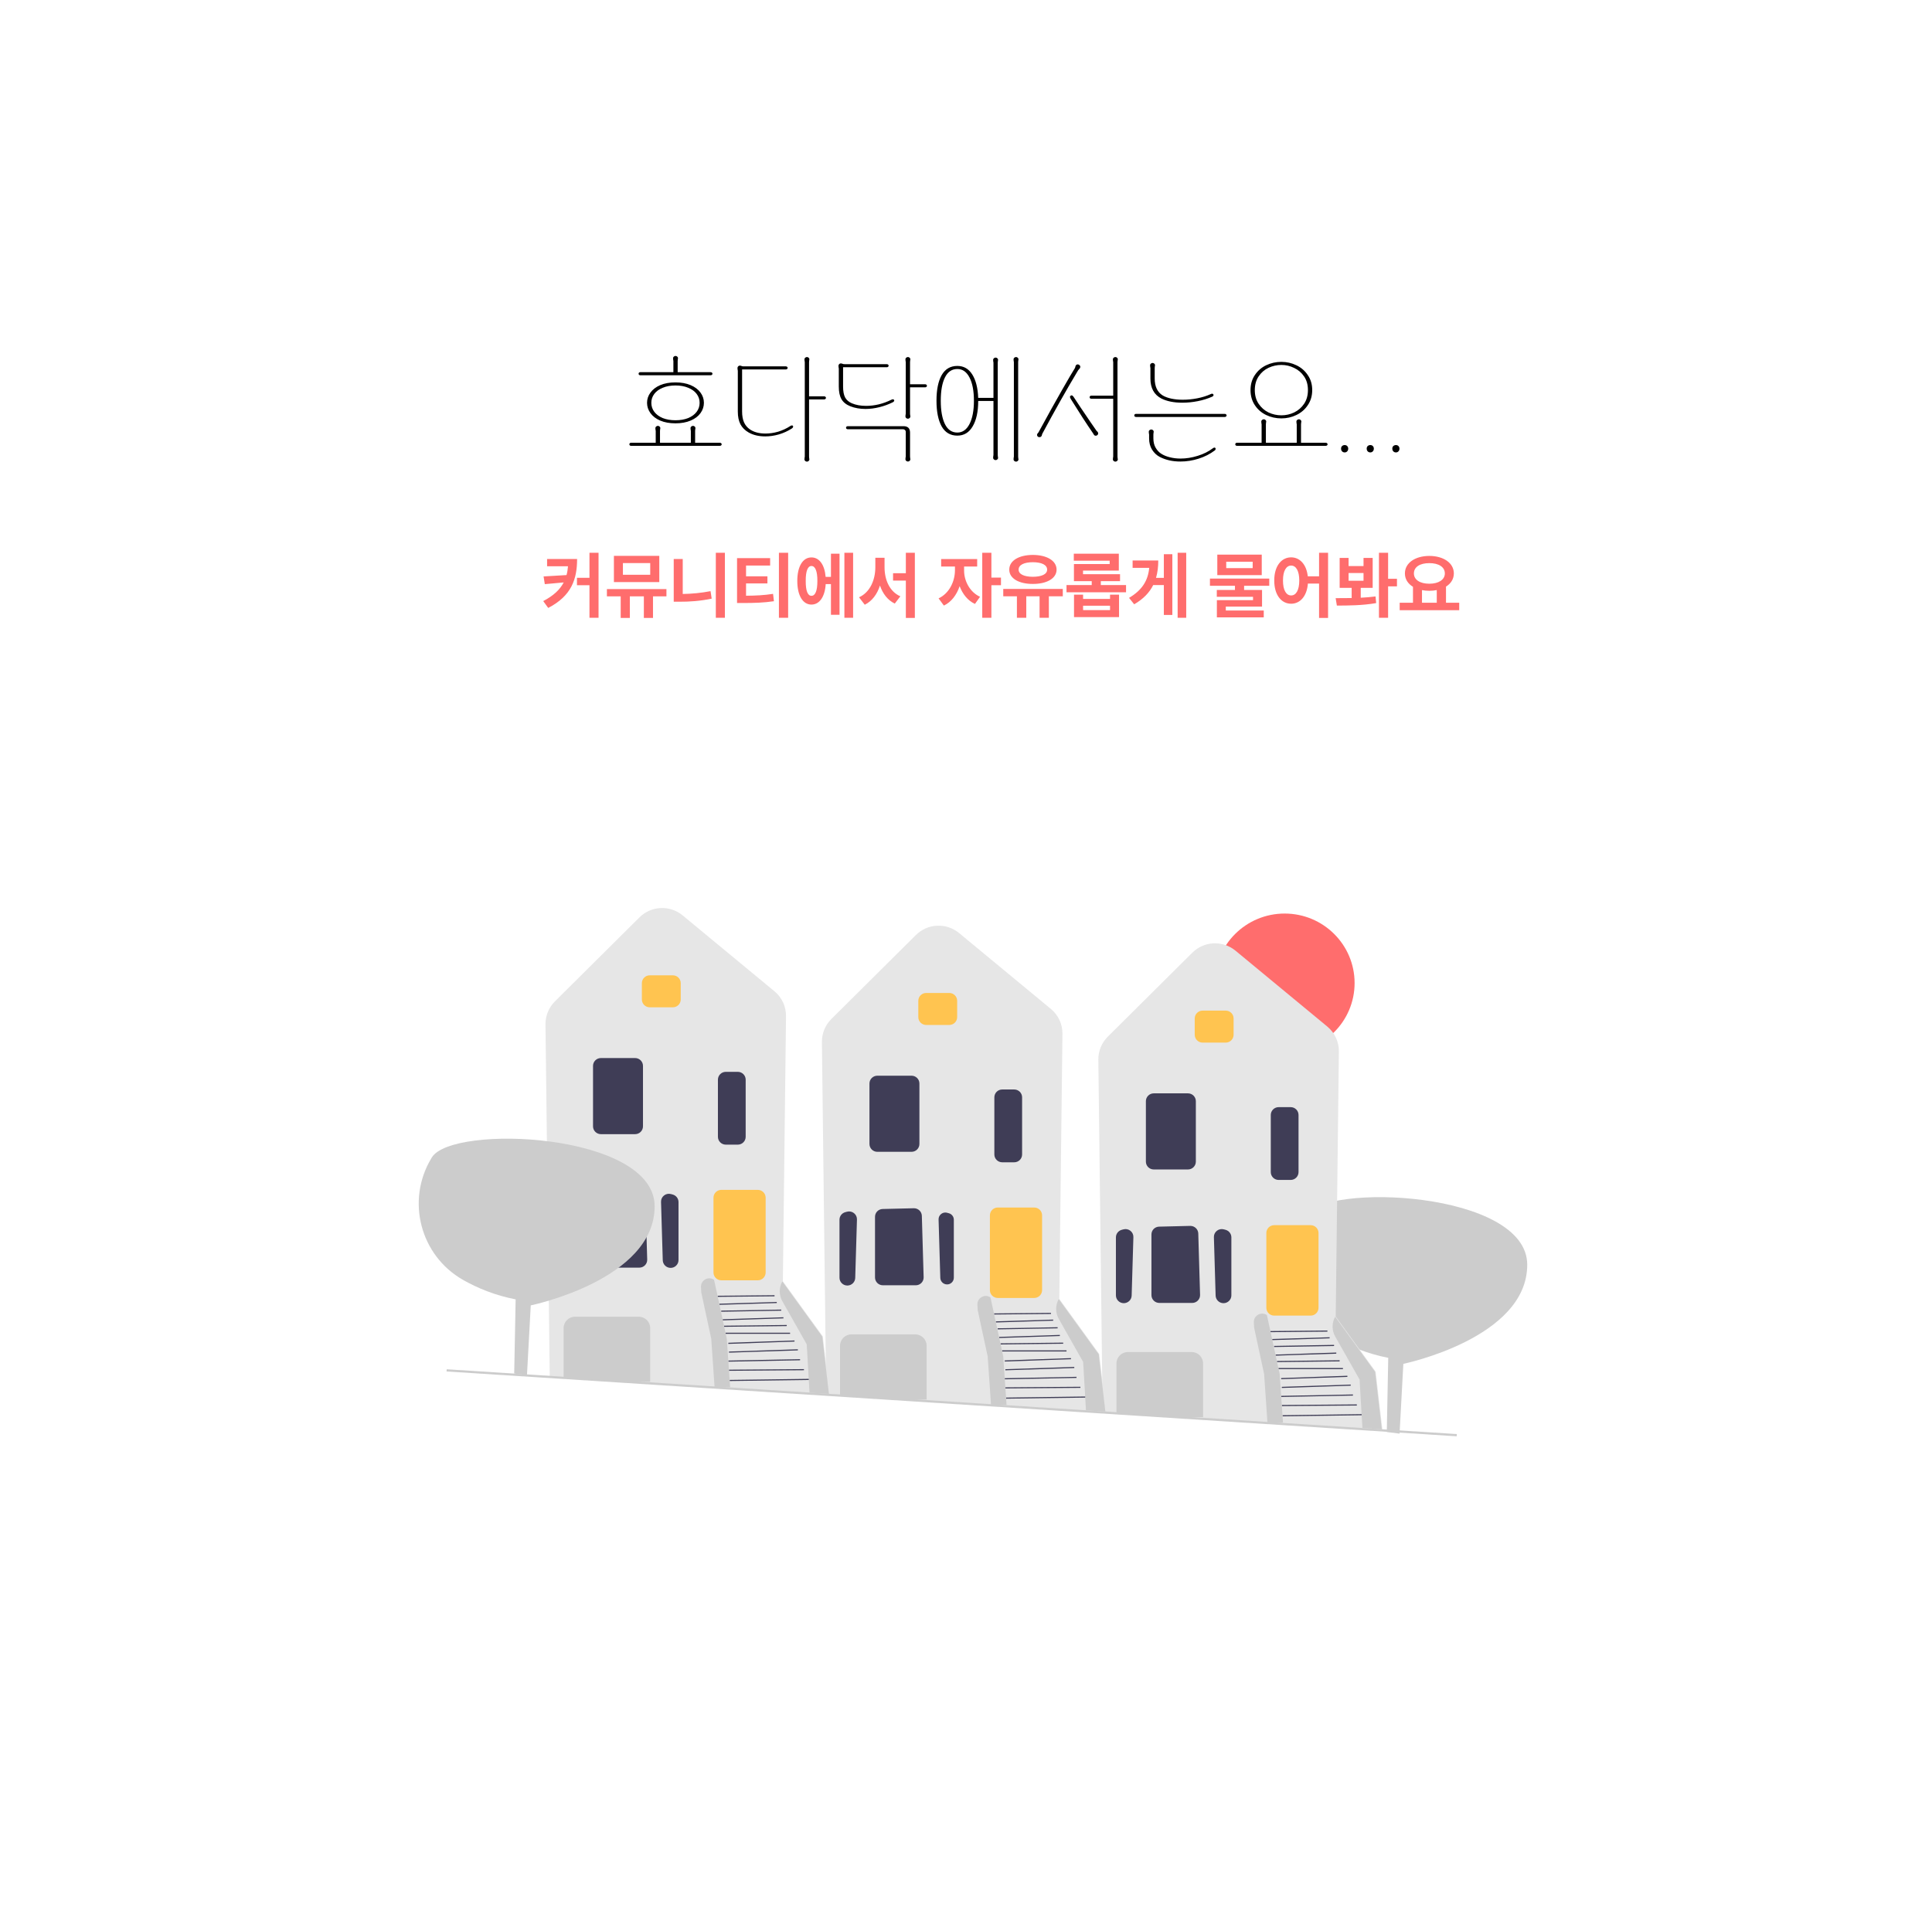 <svg width="528" height="524" viewBox="0 0 528 524" fill="none" xmlns="http://www.w3.org/2000/svg">
<path d="M172.482 121.862C172.322 121.862 172.202 121.822 172.122 121.742C172.042 121.662 172.002 121.562 172.002 121.442C172.002 121.322 172.042 121.222 172.122 121.142C172.202 121.062 172.322 121.022 172.482 121.022H179.202V117.782C179.202 117.662 179.182 117.542 179.142 117.422C179.122 117.282 179.112 117.142 179.112 117.002C179.112 116.842 179.182 116.702 179.322 116.582C179.462 116.462 179.622 116.402 179.802 116.402C179.962 116.402 180.112 116.462 180.252 116.582C180.392 116.702 180.462 116.842 180.462 117.002C180.462 117.142 180.442 117.282 180.402 117.422C180.382 117.542 180.372 117.662 180.372 117.782V121.022H188.802V117.782C188.802 117.662 188.782 117.542 188.742 117.422C188.722 117.282 188.712 117.142 188.712 117.002C188.712 116.842 188.782 116.702 188.922 116.582C189.062 116.462 189.222 116.402 189.402 116.402C189.562 116.402 189.712 116.462 189.852 116.582C189.992 116.702 190.062 116.842 190.062 117.002C190.062 117.142 190.042 117.282 190.002 117.422C189.982 117.542 189.972 117.662 189.972 117.782V121.022H196.722C196.882 121.022 197.002 121.062 197.082 121.142C197.182 121.222 197.232 121.322 197.232 121.442C197.232 121.562 197.182 121.662 197.082 121.742C197.002 121.822 196.882 121.862 196.722 121.862H172.482ZM175.002 102.572C174.842 102.572 174.722 102.532 174.642 102.452C174.562 102.372 174.522 102.272 174.522 102.152C174.522 102.032 174.562 101.932 174.642 101.852C174.722 101.772 174.842 101.732 175.002 101.732H184.032V98.672C184.032 98.552 184.012 98.432 183.972 98.312C183.952 98.172 183.942 98.032 183.942 97.892C183.942 97.732 184.012 97.592 184.152 97.472C184.292 97.352 184.452 97.292 184.632 97.292C184.792 97.292 184.942 97.352 185.082 97.472C185.222 97.592 185.292 97.732 185.292 97.892C185.292 98.032 185.272 98.172 185.232 98.312C185.212 98.432 185.202 98.552 185.202 98.672V101.732H194.202C194.362 101.732 194.482 101.772 194.562 101.852C194.662 101.932 194.712 102.032 194.712 102.152C194.712 102.272 194.662 102.372 194.562 102.452C194.482 102.532 194.362 102.572 194.202 102.572H175.002ZM176.832 110.102C176.832 109.082 177.142 108.152 177.762 107.312C178.382 106.452 179.272 105.772 180.432 105.272C181.612 104.772 183.002 104.522 184.602 104.522C186.182 104.522 187.562 104.772 188.742 105.272C189.922 105.772 190.822 106.452 191.442 107.312C192.062 108.152 192.372 109.082 192.372 110.102C192.372 111.122 192.062 112.062 191.442 112.922C190.822 113.782 189.922 114.462 188.742 114.962C187.562 115.462 186.182 115.712 184.602 115.712C183.002 115.712 181.612 115.462 180.432 114.962C179.272 114.462 178.382 113.782 177.762 112.922C177.142 112.062 176.832 111.122 176.832 110.102ZM178.002 110.102C178.002 111.022 178.272 111.842 178.812 112.562C179.352 113.282 180.122 113.852 181.122 114.272C182.122 114.672 183.282 114.872 184.602 114.872C185.922 114.872 187.082 114.672 188.082 114.272C189.082 113.852 189.852 113.282 190.392 112.562C190.932 111.842 191.202 111.022 191.202 110.102C191.202 109.202 190.932 108.392 190.392 107.672C189.852 106.952 189.082 106.392 188.082 105.992C187.082 105.572 185.922 105.362 184.602 105.362C183.282 105.362 182.122 105.572 181.122 105.992C180.122 106.392 179.352 106.952 178.812 107.672C178.272 108.392 178.002 109.202 178.002 110.102ZM220.539 126.182C220.359 126.182 220.199 126.122 220.059 126.002C219.919 125.882 219.849 125.742 219.849 125.582C219.849 125.442 219.859 125.302 219.879 125.162C219.919 125.042 219.939 124.922 219.939 124.802V98.972C219.939 98.852 219.919 98.732 219.879 98.612C219.859 98.472 219.849 98.332 219.849 98.192C219.849 98.032 219.919 97.892 220.059 97.772C220.199 97.652 220.359 97.592 220.539 97.592C220.699 97.592 220.849 97.652 220.989 97.772C221.129 97.892 221.199 98.032 221.199 98.192C221.199 98.332 221.179 98.472 221.139 98.612C221.119 98.732 221.109 98.852 221.109 98.972V108.332H225.219C225.379 108.332 225.499 108.372 225.579 108.452C225.679 108.532 225.729 108.632 225.729 108.752C225.729 108.872 225.679 108.972 225.579 109.052C225.499 109.132 225.379 109.172 225.219 109.172H221.109V124.802C221.109 124.922 221.119 125.042 221.139 125.162C221.179 125.302 221.199 125.442 221.199 125.582C221.199 125.742 221.129 125.882 220.989 126.002C220.849 126.122 220.699 126.182 220.539 126.182ZM201.549 100.592C201.549 100.412 201.609 100.262 201.729 100.142C201.849 100.002 201.999 99.932 202.179 99.932C202.339 99.932 202.539 99.982 202.779 100.082C202.859 100.122 203.019 100.142 203.259 100.142H214.749C214.909 100.142 215.029 100.182 215.109 100.262C215.209 100.342 215.259 100.442 215.259 100.562C215.259 100.682 215.209 100.782 215.109 100.862C215.029 100.942 214.909 100.982 214.749 100.982H202.809V112.472C202.809 113.672 202.989 114.672 203.349 115.472C203.709 116.252 204.239 116.882 204.939 117.362C206.039 118.122 207.459 118.502 209.199 118.502C210.339 118.502 211.499 118.332 212.679 117.992C213.859 117.632 214.969 117.112 216.009 116.432C216.169 116.332 216.309 116.282 216.429 116.282C216.529 116.282 216.609 116.312 216.669 116.372C216.729 116.432 216.759 116.502 216.759 116.582C216.759 116.782 216.639 116.962 216.399 117.122C215.319 117.822 214.139 118.362 212.859 118.742C211.599 119.102 210.359 119.282 209.139 119.282C207.359 119.282 205.839 118.922 204.579 118.202C203.599 117.642 202.859 116.902 202.359 115.982C201.879 115.042 201.639 113.882 201.639 112.502V101.342C201.639 101.222 201.619 101.102 201.579 100.982C201.559 100.842 201.549 100.712 201.549 100.592ZM248.137 114.452C247.957 114.452 247.797 114.392 247.657 114.272C247.517 114.152 247.447 114.012 247.447 113.852C247.447 113.712 247.457 113.582 247.477 113.462C247.517 113.322 247.537 113.192 247.537 113.072V98.972C247.537 98.852 247.517 98.732 247.477 98.612C247.457 98.472 247.447 98.332 247.447 98.192C247.447 98.032 247.517 97.892 247.657 97.772C247.797 97.652 247.957 97.592 248.137 97.592C248.297 97.592 248.447 97.652 248.587 97.772C248.727 97.892 248.797 98.032 248.797 98.192C248.797 98.332 248.777 98.472 248.737 98.612C248.717 98.732 248.707 98.852 248.707 98.972V105.032H252.817C252.977 105.032 253.097 105.072 253.177 105.152C253.277 105.232 253.327 105.332 253.327 105.452C253.327 105.572 253.277 105.672 253.177 105.752C253.097 105.832 252.977 105.872 252.817 105.872H248.707V113.072C248.707 113.192 248.717 113.322 248.737 113.462C248.777 113.582 248.797 113.712 248.797 113.852C248.797 114.012 248.727 114.152 248.587 114.272C248.447 114.392 248.297 114.452 248.137 114.452ZM229.147 99.992C229.147 99.812 229.207 99.662 229.327 99.542C229.447 99.402 229.597 99.332 229.777 99.332C229.937 99.332 230.137 99.382 230.377 99.482C230.457 99.522 230.617 99.542 230.857 99.542H242.347C242.507 99.542 242.627 99.582 242.707 99.662C242.807 99.742 242.857 99.842 242.857 99.962C242.857 100.082 242.807 100.182 242.707 100.262C242.627 100.342 242.507 100.382 242.347 100.382H230.407V105.632C230.407 106.952 230.597 107.962 230.977 108.662C231.357 109.342 231.957 109.862 232.777 110.222C233.897 110.702 235.207 110.942 236.707 110.942C237.827 110.942 238.987 110.802 240.187 110.522C241.387 110.222 242.527 109.802 243.607 109.262C243.747 109.182 243.877 109.142 243.997 109.142C244.117 109.142 244.207 109.172 244.267 109.232C244.347 109.292 244.387 109.372 244.387 109.472C244.387 109.652 244.257 109.812 243.997 109.952C242.837 110.532 241.607 110.982 240.307 111.302C239.027 111.622 237.767 111.782 236.527 111.782C235.027 111.782 233.657 111.542 232.417 111.062C231.297 110.622 230.487 109.982 229.987 109.142C229.487 108.302 229.237 107.142 229.237 105.662V100.742C229.237 100.622 229.217 100.502 229.177 100.382C229.157 100.242 229.147 100.112 229.147 99.992ZM231.727 117.332C231.567 117.332 231.437 117.292 231.337 117.212C231.257 117.132 231.217 117.032 231.217 116.912C231.217 116.792 231.257 116.692 231.337 116.612C231.437 116.532 231.567 116.492 231.727 116.492H246.907C248.107 116.492 248.707 117.072 248.707 118.232V124.772C248.707 124.892 248.717 125.012 248.737 125.132C248.777 125.272 248.797 125.412 248.797 125.552C248.797 125.712 248.727 125.852 248.587 125.972C248.447 126.092 248.297 126.152 248.137 126.152C247.957 126.152 247.797 126.092 247.657 125.972C247.517 125.852 247.447 125.712 247.447 125.552C247.447 125.412 247.457 125.272 247.477 125.132C247.517 125.012 247.537 124.892 247.537 124.772V118.022C247.537 117.822 247.467 117.662 247.327 117.542C247.187 117.402 247.017 117.332 246.817 117.332H231.727ZM272.105 125.762C271.925 125.762 271.765 125.702 271.625 125.582C271.485 125.462 271.415 125.322 271.415 125.162C271.415 125.022 271.425 124.882 271.445 124.742C271.485 124.622 271.505 124.502 271.505 124.382V109.592H267.365H267.335C267.335 112.512 266.835 114.822 265.835 116.522C264.855 118.222 263.455 119.072 261.635 119.072C259.735 119.072 258.305 118.232 257.345 116.552C256.405 114.852 255.935 112.512 255.935 109.532C255.935 106.552 256.405 104.222 257.345 102.542C258.305 100.862 259.735 100.022 261.635 100.022C263.375 100.022 264.735 100.802 265.715 102.362C266.695 103.922 267.235 106.052 267.335 108.752H267.365H271.505V99.122C271.505 99.002 271.485 98.882 271.445 98.762C271.425 98.622 271.415 98.482 271.415 98.342C271.415 98.182 271.485 98.042 271.625 97.922C271.765 97.802 271.925 97.742 272.105 97.742C272.265 97.742 272.415 97.802 272.555 97.922C272.695 98.042 272.765 98.182 272.765 98.342C272.765 98.482 272.745 98.622 272.705 98.762C272.685 98.882 272.675 99.002 272.675 99.122V124.382C272.675 124.502 272.685 124.622 272.705 124.742C272.745 124.882 272.765 125.022 272.765 125.162C272.765 125.322 272.695 125.462 272.555 125.582C272.415 125.702 272.265 125.762 272.105 125.762ZM257.105 109.532C257.105 112.252 257.485 114.382 258.245 115.922C259.005 117.462 260.135 118.232 261.635 118.232C263.055 118.232 264.165 117.452 264.965 115.892C265.765 114.332 266.165 112.212 266.165 109.532C266.165 106.852 265.765 104.742 264.965 103.202C264.165 101.642 263.055 100.862 261.635 100.862C260.135 100.862 259.005 101.632 258.245 103.172C257.485 104.692 257.105 106.812 257.105 109.532ZM276.995 125.582C276.995 125.442 277.005 125.302 277.025 125.162C277.065 125.042 277.085 124.922 277.085 124.802V98.972C277.085 98.852 277.065 98.732 277.025 98.612C277.005 98.472 276.995 98.332 276.995 98.192C276.995 98.032 277.065 97.892 277.205 97.772C277.345 97.652 277.505 97.592 277.685 97.592C277.845 97.592 277.995 97.652 278.135 97.772C278.275 97.892 278.345 98.032 278.345 98.192C278.345 98.332 278.325 98.472 278.285 98.612C278.265 98.732 278.255 98.852 278.255 98.972V124.802C278.255 124.922 278.265 125.042 278.285 125.162C278.325 125.302 278.345 125.442 278.345 125.582C278.345 125.742 278.275 125.882 278.135 126.002C277.995 126.122 277.845 126.182 277.685 126.182C277.505 126.182 277.345 126.122 277.205 126.002C277.065 125.882 276.995 125.742 276.995 125.582ZM304.832 126.182C304.652 126.182 304.492 126.122 304.352 126.002C304.212 125.882 304.142 125.742 304.142 125.582C304.142 125.442 304.152 125.302 304.172 125.162C304.212 125.042 304.232 124.922 304.232 124.802V108.992H298.262C298.102 108.992 297.982 108.952 297.902 108.872C297.822 108.792 297.782 108.692 297.782 108.572C297.782 108.452 297.822 108.352 297.902 108.272C297.982 108.192 298.102 108.152 298.262 108.152H304.232V98.972C304.232 98.852 304.212 98.732 304.172 98.612C304.152 98.472 304.142 98.332 304.142 98.192C304.142 98.032 304.212 97.892 304.352 97.772C304.492 97.652 304.652 97.592 304.832 97.592C304.992 97.592 305.142 97.652 305.282 97.772C305.422 97.892 305.492 98.032 305.492 98.192C305.492 98.332 305.472 98.472 305.432 98.612C305.412 98.732 305.402 98.852 305.402 98.972V124.802C305.402 124.922 305.412 125.042 305.432 125.162C305.472 125.302 305.492 125.442 305.492 125.582C305.492 125.742 305.422 125.882 305.282 126.002C305.142 126.122 304.992 126.182 304.832 126.182ZM283.472 118.622C283.512 118.562 283.562 118.492 283.622 118.412C283.702 118.332 283.762 118.262 283.802 118.202C286.402 113.422 288.552 109.552 290.252 106.592C291.952 103.612 293.132 101.602 293.792 100.562C293.832 100.502 293.862 100.402 293.882 100.262C293.902 100.102 293.952 99.972 294.032 99.872C294.152 99.692 294.322 99.602 294.542 99.602C294.662 99.602 294.782 99.642 294.902 99.722C295.122 99.862 295.232 100.042 295.232 100.262C295.232 100.382 295.202 100.502 295.142 100.622C295.082 100.722 294.992 100.832 294.872 100.952C294.772 101.052 294.702 101.132 294.662 101.192L294.302 101.792C291.462 106.532 288.312 112.122 284.852 118.562C284.812 118.622 284.782 118.712 284.762 118.832C284.742 118.932 284.722 119.012 284.702 119.072C284.642 119.212 284.552 119.322 284.432 119.402C284.312 119.462 284.182 119.492 284.042 119.492C283.862 119.492 283.712 119.432 283.592 119.312C283.472 119.172 283.412 119.022 283.412 118.862C283.412 118.822 283.432 118.742 283.472 118.622ZM292.652 109.082C292.492 108.802 292.412 108.602 292.412 108.482C292.412 108.342 292.492 108.222 292.652 108.122C292.812 108.042 292.962 108.052 293.102 108.152C293.242 108.252 293.402 108.452 293.582 108.752C294.362 109.972 295.852 112.192 298.052 115.412L299.672 117.752C299.712 117.792 299.752 117.832 299.792 117.872C299.832 117.912 299.872 117.952 299.912 117.992C300.052 118.112 300.122 118.272 300.122 118.472C300.122 118.632 300.062 118.772 299.942 118.892C299.802 119.032 299.642 119.102 299.462 119.102C299.322 119.102 299.182 119.052 299.042 118.952C298.962 118.852 298.902 118.762 298.862 118.682C298.822 118.582 298.782 118.512 298.742 118.472C296.942 115.852 294.912 112.722 292.652 109.082ZM316.95 124.892C316.11 124.452 315.41 123.792 314.85 122.912C314.31 122.052 314.04 121.022 314.04 119.822V118.772C314.04 118.652 314.02 118.532 313.98 118.412C313.96 118.272 313.95 118.132 313.95 117.992C313.95 117.832 314.02 117.692 314.16 117.572C314.3 117.452 314.46 117.392 314.64 117.392C314.8 117.392 314.95 117.452 315.09 117.572C315.23 117.692 315.3 117.832 315.3 117.992C315.3 118.132 315.28 118.272 315.24 118.412C315.22 118.532 315.21 118.652 315.21 118.772V119.792C315.21 120.832 315.42 121.702 315.84 122.402C316.26 123.102 316.75 123.632 317.31 123.992C317.99 124.432 318.78 124.762 319.68 124.982C320.6 125.222 321.58 125.342 322.62 125.342C324.18 125.342 325.75 125.092 327.33 124.592C328.91 124.112 330.29 123.422 331.47 122.522C331.63 122.402 331.77 122.342 331.89 122.342C331.99 122.342 332.07 122.372 332.13 122.432C332.19 122.492 332.22 122.572 332.22 122.672C332.22 122.872 332.13 123.032 331.95 123.152C330.67 124.112 329.21 124.852 327.57 125.372C325.93 125.892 324.27 126.152 322.59 126.152C320.45 126.152 318.57 125.732 316.95 124.892ZM310.47 113.972C310.31 113.972 310.19 113.932 310.11 113.852C310.03 113.772 309.99 113.672 309.99 113.552C309.99 113.432 310.03 113.332 310.11 113.252C310.19 113.172 310.31 113.132 310.47 113.132H334.71C334.87 113.132 334.99 113.172 335.07 113.252C335.17 113.332 335.22 113.432 335.22 113.552C335.22 113.672 335.17 113.772 335.07 113.852C334.99 113.932 334.87 113.972 334.71 113.972H310.47ZM314.31 99.812C314.31 99.652 314.38 99.512 314.52 99.392C314.66 99.272 314.82 99.212 315 99.212C315.16 99.212 315.31 99.272 315.45 99.392C315.59 99.512 315.66 99.652 315.66 99.812C315.66 99.952 315.64 100.092 315.6 100.232C315.58 100.352 315.57 100.472 315.57 100.592V103.442C315.57 105.642 316.3 107.192 317.76 108.092C318.4 108.472 319.19 108.762 320.13 108.962C321.07 109.162 322.1 109.262 323.22 109.262C324.54 109.262 325.87 109.132 327.21 108.872C328.55 108.612 329.79 108.222 330.93 107.702C331.05 107.642 331.16 107.612 331.26 107.612C331.38 107.612 331.47 107.652 331.53 107.732C331.61 107.792 331.65 107.872 331.65 107.972C331.65 108.152 331.53 108.302 331.29 108.422C330.07 108.962 328.75 109.372 327.33 109.652C325.91 109.932 324.51 110.072 323.13 110.072C320.83 110.072 318.92 109.692 317.4 108.932C315.4 107.892 314.4 106.072 314.4 103.472V100.592C314.4 100.472 314.38 100.352 314.34 100.232C314.32 100.092 314.31 99.952 314.31 99.812ZM350.188 114.362C348.708 114.362 347.318 114.052 346.018 113.432C344.738 112.812 343.708 111.912 342.928 110.732C342.148 109.552 341.758 108.182 341.758 106.622C341.758 105.062 342.148 103.702 342.928 102.542C343.708 101.362 344.738 100.462 346.018 99.842C347.318 99.222 348.708 98.912 350.188 98.912C351.648 98.912 353.018 99.222 354.298 99.842C355.598 100.462 356.638 101.362 357.418 102.542C358.218 103.702 358.618 105.062 358.618 106.622C358.618 108.182 358.218 109.552 357.418 110.732C356.638 111.912 355.598 112.812 354.298 113.432C353.018 114.052 351.648 114.362 350.188 114.362ZM338.068 121.862C337.908 121.862 337.788 121.822 337.708 121.742C337.628 121.662 337.588 121.562 337.588 121.442C337.588 121.322 337.628 121.222 337.708 121.142C337.788 121.062 337.908 121.022 338.068 121.022H344.788V115.982C344.788 115.862 344.768 115.742 344.728 115.622C344.708 115.482 344.698 115.342 344.698 115.202C344.698 115.042 344.768 114.902 344.908 114.782C345.048 114.662 345.208 114.602 345.388 114.602C345.548 114.602 345.698 114.662 345.838 114.782C345.978 114.902 346.048 115.042 346.048 115.202C346.048 115.342 346.028 115.482 345.988 115.622C345.968 115.742 345.958 115.862 345.958 115.982V121.022H354.388V115.982C354.388 115.862 354.368 115.742 354.328 115.622C354.308 115.482 354.298 115.342 354.298 115.202C354.298 115.042 354.368 114.902 354.508 114.782C354.648 114.662 354.808 114.602 354.988 114.602C355.148 114.602 355.298 114.662 355.438 114.782C355.578 114.902 355.648 115.042 355.648 115.202C355.648 115.342 355.628 115.482 355.588 115.622C355.568 115.742 355.558 115.862 355.558 115.982V121.022H362.308C362.468 121.022 362.588 121.062 362.668 121.142C362.768 121.222 362.818 121.322 362.818 121.442C362.818 121.562 362.768 121.662 362.668 121.742C362.588 121.822 362.468 121.862 362.308 121.862H338.068ZM342.928 106.622C342.928 108.082 343.278 109.332 343.978 110.372C344.678 111.412 345.578 112.202 346.678 112.742C347.798 113.262 348.968 113.522 350.188 113.522C351.408 113.522 352.568 113.262 353.668 112.742C354.788 112.202 355.698 111.412 356.398 110.372C357.098 109.332 357.448 108.082 357.448 106.622C357.448 105.162 357.098 103.922 356.398 102.902C355.698 101.862 354.788 101.082 353.668 100.562C352.568 100.022 351.408 99.752 350.188 99.752C348.968 99.752 347.798 100.012 346.678 100.532C345.578 101.052 344.678 101.832 343.978 102.872C343.278 103.912 342.928 105.162 342.928 106.622ZM367.495 123.662C367.195 123.662 366.955 123.562 366.775 123.362C366.595 123.182 366.505 122.932 366.505 122.612C366.505 122.332 366.595 122.102 366.775 121.922C366.975 121.742 367.215 121.652 367.495 121.652C367.775 121.652 368.005 121.742 368.185 121.922C368.365 122.122 368.455 122.352 368.455 122.612C368.455 122.932 368.365 123.182 368.185 123.362C368.005 123.562 367.775 123.662 367.495 123.662ZM374.497 123.662C374.197 123.662 373.957 123.562 373.777 123.362C373.597 123.182 373.507 122.932 373.507 122.612C373.507 122.332 373.597 122.102 373.777 121.922C373.977 121.742 374.217 121.652 374.497 121.652C374.777 121.652 375.007 121.742 375.187 121.922C375.367 122.122 375.457 122.352 375.457 122.612C375.457 122.932 375.367 123.182 375.187 123.362C375.007 123.562 374.777 123.662 374.497 123.662ZM381.499 123.662C381.199 123.662 380.959 123.562 380.779 123.362C380.599 123.182 380.509 122.932 380.509 122.612C380.509 122.332 380.599 122.102 380.779 121.922C380.979 121.742 381.219 121.652 381.499 121.652C381.779 121.652 382.009 121.742 382.189 121.922C382.369 122.122 382.459 122.352 382.459 122.612C382.459 122.932 382.369 123.182 382.189 123.362C382.009 123.562 381.779 123.662 381.499 123.662Z" fill="black"/>
<path d="M157.718 152.794C157.708 158.263 156.234 162.843 149.827 166.173L148.46 164.298C151.273 162.823 153.031 161.173 154.056 159.2L148.89 159.669L148.558 157.56L154.827 157.189C155.033 156.437 155.159 155.636 155.228 154.786H149.515V152.794H157.718ZM157.679 159.962V157.931H161.097V151.095H163.577V168.868H161.097V159.962H157.679ZM182.132 161.017V163.009H178.46V168.907H175.96V163.009H172.132V168.907H169.632V163.009H165.863V161.017H182.132ZM167.777 159.103V151.935H180.179V159.103H167.777ZM170.238 157.11H177.699V153.907H170.238V157.11ZM198.109 151.095V168.868H195.628V151.095H198.109ZM184.124 164.474V152.794H186.585V162.355C188.988 162.316 191.566 162.091 194.183 161.583L194.495 163.634C191.38 164.288 188.431 164.484 185.687 164.474H184.124ZM210.472 152.56V154.591H203.89V157.521H209.73V159.474H203.89V162.833C206.615 162.814 208.783 162.706 211.273 162.325L211.507 164.337C208.714 164.747 206.165 164.825 202.952 164.825H201.429V152.56H210.472ZM212.874 168.868V151.095H215.394V168.868H212.874ZM233.148 151.095V168.868H230.765V151.095H233.148ZM217.894 158.79C217.894 154.816 219.408 152.355 221.761 152.364C223.9 152.355 225.365 154.357 225.638 157.677H227.093V151.349H229.437V168.048H227.093V159.65H225.658C225.443 163.136 223.949 165.255 221.761 165.255C219.408 165.255 217.894 162.784 217.894 158.79ZM220.199 158.79C220.179 161.525 220.765 162.872 221.761 162.853C222.786 162.872 223.392 161.525 223.382 158.79C223.392 156.066 222.786 154.708 221.761 154.708C220.765 154.708 220.179 156.066 220.199 158.79ZM241.741 155.118C241.751 158.458 243.099 161.71 246.058 162.989L244.534 164.982C242.562 164.025 241.234 162.247 240.491 160.05C239.73 162.384 238.363 164.298 236.331 165.294L234.769 163.263C237.816 161.886 239.202 158.458 239.222 155.118V152.462H241.741V155.118ZM244.066 158.693V156.681H247.562V151.095H250.023V168.907H247.562V158.693H244.066ZM263.48 155.939C263.47 158.644 264.915 161.769 267.835 163.126L266.449 165.079C264.466 164.171 263.06 162.355 262.259 160.226C261.468 162.569 260.003 164.562 257.952 165.528L256.507 163.556C259.466 162.179 260.96 158.878 260.98 155.939V154.845H257.21V152.814H267.054V154.845H263.48V155.939ZM268.441 168.868V151.095H270.941V157.872H273.558V159.962H270.941V168.868H268.441ZM290.452 160.978V162.989H286.644V168.868H284.105V162.989H280.472V168.868H277.913V162.989H274.183V160.978H290.452ZM275.824 155.704C275.814 153.253 278.45 151.691 282.269 151.681C286.087 151.691 288.753 153.253 288.753 155.704C288.753 158.097 286.087 159.62 282.269 159.61C278.45 159.62 275.814 158.097 275.824 155.704ZM278.382 155.704C278.372 156.954 279.886 157.648 282.269 157.657C284.671 157.648 286.175 156.954 286.175 155.704C286.175 154.396 284.671 153.683 282.269 153.673C279.886 153.683 278.372 154.396 278.382 155.704ZM307.738 159.923V161.896H291.468V159.923H298.363V158.849H293.499V154.181H303.265V153.263H293.46V151.349H305.765V155.958H295.98V156.954H306.097V158.849H300.843V159.923H307.738ZM293.519 168.673V162.54H295.999V163.712H303.363V162.54H305.824V168.673H293.519ZM295.999 166.759H303.363V165.568H295.999V166.759ZM324.183 151.095V168.868H321.839V151.095H324.183ZM308.558 163.419C312.152 161.29 313.734 158.702 314.075 155.216H309.534V153.204H316.546C316.546 154.903 316.361 156.485 315.931 157.95H318.07V151.485H320.394V168.087H318.07V159.923H315.159C314.144 161.954 312.493 163.712 309.964 165.177L308.558 163.419ZM346.878 158.146V160.118H340.003V161.251H344.906V165.802H335.003V166.876H345.374V168.751H332.562V164.044H342.445V163.126H332.542V161.251H337.503V160.118H330.667V158.146H346.878ZM332.679 157.208V151.603H344.827V157.208H332.679ZM335.12 155.294H342.347V153.536H335.12V155.294ZM352.855 152.345C355.257 152.345 357.054 154.318 357.406 157.521H360.491V151.095H362.952V168.907H360.491V159.513H357.435C357.171 162.931 355.335 165.021 352.855 165.021C350.159 165.021 348.226 162.579 348.245 158.673C348.226 154.796 350.159 152.345 352.855 152.345ZM350.628 158.673C350.618 161.319 351.527 162.765 352.855 162.755C354.193 162.765 355.081 161.319 355.081 158.673C355.081 156.036 354.193 154.591 352.855 154.591C351.527 154.591 350.618 156.036 350.628 158.673ZM368.558 152.501V154.728H372.64V152.501H375.14V160.685H371.878V163.38C373.255 163.312 374.632 163.204 375.921 163.028L376.097 164.845C372.376 165.509 368.372 165.519 365.355 165.528L365.023 163.497C366.331 163.497 367.825 163.497 369.398 163.468V160.685H366.116V152.501H368.558ZM368.558 158.732H372.64V156.622H368.558V158.732ZM376.859 168.868V151.095H379.359V158.204H381.781V160.275H379.359V168.868H376.859ZM398.792 164.747V166.798H382.523V164.747H386.156V160.392C384.779 159.562 383.949 158.302 383.949 156.739C383.949 153.859 386.761 151.964 390.628 151.954C394.476 151.964 397.318 153.859 397.327 156.739C397.318 158.273 396.517 159.513 395.179 160.343V164.747H398.792ZM386.409 156.739C386.409 158.478 388.079 159.552 390.628 159.552C393.138 159.552 394.857 158.478 394.866 156.739C394.857 154.952 393.138 153.917 390.628 153.927C388.079 153.917 386.409 154.952 386.409 156.739ZM388.616 164.747H392.659V161.29C392.025 161.417 391.341 161.485 390.628 161.485C389.915 161.485 389.241 161.417 388.616 161.3V164.747Z" fill="#FF6D6D"/>
<g clip-path="url(#clip0_72_576)">
<path d="M382.489 391.868L383.522 372.788C383.522 372.788 417.38 365.812 417.38 345.706C417.38 325.6 362.051 323.138 356.477 332.371C356.421 332.463 356.366 332.555 356.311 332.647C349.426 344.186 353.313 359.167 365.029 365.83C369.035 368.109 373.811 370.059 379.393 371.146L379 391.416" fill="#CCCCCC"/>
<path d="M351.087 287.697C361.643 287.697 370.201 279.193 370.201 268.702C370.201 258.211 361.643 249.707 351.087 249.707C340.53 249.707 331.973 258.211 331.973 268.702C331.973 279.193 340.53 287.697 351.087 287.697Z" fill="#FF6D6D"/>
<path d="M322.889 387.345L301.331 385.979L300.169 289.647C300.14 287.309 301.078 285.02 302.742 283.366L325.837 260.415C329.07 257.203 334.159 256.97 337.674 259.876L362.737 280.595C364.782 282.286 365.936 284.771 365.905 287.414L365.044 359.86L375.937 374.895L375.96 374.927L377.806 390.824L322.889 387.345Z" fill="#E6E6E6"/>
<path d="M326.512 282.845V278.378C326.512 277.199 327.477 276.24 328.664 276.24H334.979C336.166 276.24 337.131 277.199 337.131 278.378V282.845C337.131 284.024 336.166 284.983 334.979 284.983H328.664C327.477 284.983 326.512 284.024 326.512 282.845Z" fill="#FFC450"/>
<path d="M313.162 317.518V300.991C313.162 299.812 314.127 298.853 315.314 298.853H324.663C325.85 298.853 326.815 299.812 326.815 300.991V317.518C326.815 318.697 325.85 319.657 324.663 319.657H315.314C314.127 319.657 313.162 318.697 313.162 317.518Z" fill="#3F3D56"/>
<path d="M334.296 356.205C333.166 356.165 332.255 355.254 332.221 354.131L331.749 338.156C331.728 337.474 332.025 336.841 332.563 336.417C333.102 335.994 333.791 335.852 334.454 336.027L334.927 336.153C335.867 336.402 336.524 337.252 336.524 338.219V354.068C336.524 354.653 336.29 355.2 335.867 355.606C335.462 355.995 334.934 356.206 334.374 356.206C334.348 356.206 334.322 356.206 334.296 356.205Z" fill="#3F3D56"/>
<path d="M305.628 355.606C305.204 355.2 304.97 354.653 304.97 354.068V338.219C304.97 337.252 305.627 336.402 306.568 336.153L307.04 336.027C307.704 335.852 308.393 335.994 308.931 336.417C309.469 336.841 309.766 337.474 309.746 338.156L309.273 354.131C309.24 355.254 308.328 356.165 307.198 356.205C307.172 356.206 307.146 356.206 307.12 356.206C306.56 356.206 306.033 355.995 305.628 355.606Z" fill="#3F3D56"/>
<path d="M314.679 354.001V337.426C314.679 336.256 315.601 335.317 316.779 335.288L325.276 335.082C326.454 335.066 327.445 335.984 327.48 337.158L327.969 353.939C327.986 354.521 327.77 355.073 327.362 355.491C326.953 355.909 326.405 356.139 325.818 356.139H316.831C315.645 356.139 314.679 355.18 314.679 354.001Z" fill="#3F3D56"/>
<path d="M364.906 365.327L371.566 377.094L372.331 390.327L377.634 390.662L375.814 374.983L364.892 359.908C363.949 361.594 363.954 363.646 364.906 365.327Z" fill="#CCCCCC"/>
<path d="M372.118 386.54L350.501 386.833L350.506 387.135L372.122 386.841L372.118 386.54Z" fill="#3F3D56"/>
<path d="M370.807 383.879L350.311 384.038L350.313 384.339L370.809 384.18L370.807 383.879Z" fill="#3F3D56"/>
<path d="M369.743 381.159L350.138 381.54L350.144 381.841L369.749 381.461L369.743 381.159Z" fill="#3F3D56"/>
<path d="M369.134 378.455L350.307 379.076L350.317 379.378L369.144 378.757L369.134 378.455Z" fill="#3F3D56"/>
<path d="M368.224 376.047L350.135 376.679L350.145 376.981L368.235 376.349L368.224 376.047Z" fill="#3F3D56"/>
<path d="M367.015 373.928H349.396V374.23H367.015V373.928Z" fill="#3F3D56"/>
<path d="M366.104 371.812L348.981 372.012L348.985 372.313L366.107 372.114L366.104 371.812Z" fill="#3F3D56"/>
<path d="M365.19 369.704L348.598 370.251L348.608 370.553L365.2 370.005L365.19 369.704Z" fill="#3F3D56"/>
<path d="M364.586 367.604L348.202 367.89L348.207 368.192L364.591 367.906L364.586 367.604Z" fill="#3F3D56"/>
<path d="M363.37 365.516L347.682 366.003L347.692 366.305L363.379 365.817L363.37 365.516Z" fill="#3F3D56"/>
<path d="M362.767 363.677L347.217 363.828L347.22 364.129L362.769 363.978L362.767 363.677Z" fill="#3F3D56"/>
<path d="M346.081 357.468V337.021C346.081 335.842 347.046 334.883 348.233 334.883H358.189C359.376 334.883 360.341 335.842 360.341 337.021V357.468C360.341 358.647 359.376 359.606 358.189 359.606H348.233C347.046 359.606 346.081 358.647 346.081 357.468Z" fill="#FFC450"/>
<path d="M322.889 387.345L305.264 386.229L305.122 386.22V372.665C305.122 370.951 306.525 369.556 308.25 369.556H325.659C327.384 369.556 328.787 370.951 328.787 372.665V387.345H328.636L322.889 387.345Z" fill="#CCCCCC"/>
<path d="M347.294 320.383V304.76C347.294 303.581 348.26 302.622 349.446 302.622H352.728C353.914 302.622 354.879 303.581 354.879 304.76V320.383C354.879 321.562 353.914 322.521 352.728 322.521H349.446C348.26 322.521 347.294 321.562 347.294 320.383Z" fill="#3F3D56"/>
<path d="M350.632 388.853L349.722 375.586L346.991 362.923L346.233 359.456C344.674 358.402 342.575 359.574 342.669 361.445L342.743 362.923L345.474 375.586L346.384 388.853" fill="#CCCCCC"/>
<path d="M247.342 382.521L225.785 381.155L224.622 284.823C224.594 282.485 225.532 280.195 227.196 278.542L250.291 255.591C253.524 252.378 258.612 252.146 262.128 255.052L287.191 275.771C289.235 277.462 290.39 279.947 290.359 282.59L289.498 355.036L300.391 370.071L300.414 370.103L302.26 385.999L247.342 382.521Z" fill="#E6E6E6"/>
<path d="M250.965 278.021V273.554C250.965 272.375 251.931 271.416 253.117 271.416H259.433C260.619 271.416 261.584 272.375 261.584 273.554V278.021C261.584 279.2 260.619 280.159 259.433 280.159H253.117C251.931 280.159 250.965 279.2 250.965 278.021Z" fill="#FFC450"/>
<path d="M237.616 312.694V296.167C237.616 294.988 238.581 294.029 239.768 294.029H249.117C250.303 294.029 251.269 294.988 251.269 296.167V312.694C251.269 313.873 250.303 314.833 249.117 314.833H239.768C238.581 314.833 237.616 313.873 237.616 312.694Z" fill="#3F3D56"/>
<path d="M257.206 331.829C256.743 332.193 256.488 332.738 256.506 333.323L256.978 349.298C257.007 350.263 257.79 351.045 258.76 351.079C259.271 351.1 259.746 350.915 260.109 350.565C260.474 350.216 260.674 349.747 260.674 349.244V333.395C260.674 332.564 260.11 331.834 259.302 331.62L258.829 331.495C258.669 331.452 258.507 331.431 258.347 331.431C257.937 331.431 257.538 331.568 257.206 331.829Z" fill="#3F3D56"/>
<path d="M230.081 350.782C229.657 350.376 229.424 349.829 229.424 349.244V333.395C229.424 332.427 230.081 331.578 231.021 331.329L231.494 331.203C232.156 331.028 232.846 331.17 233.384 331.593C233.923 332.017 234.22 332.651 234.199 333.332L233.727 349.307C233.693 350.43 232.782 351.341 231.652 351.381C231.626 351.382 231.599 351.382 231.573 351.382C231.014 351.382 230.486 351.171 230.081 350.782Z" fill="#3F3D56"/>
<path d="M239.133 349.177V332.602C239.133 331.431 240.055 330.492 241.232 330.464L249.73 330.258C249.748 330.257 249.765 330.257 249.783 330.257C250.94 330.257 251.9 331.178 251.933 332.334L252.423 349.115C252.44 349.697 252.224 350.249 251.815 350.667C251.407 351.085 250.858 351.315 250.272 351.315H241.285C240.098 351.315 239.133 350.356 239.133 349.177Z" fill="#3F3D56"/>
<path d="M289.36 360.503L296.02 372.27L296.785 385.503L302.088 385.838L300.268 370.159L289.345 355.084C288.403 356.77 288.408 358.822 289.36 360.503Z" fill="#CCCCCC"/>
<path d="M296.572 381.715L274.955 382.009L274.959 382.311L296.576 382.017L296.572 381.715Z" fill="#3F3D56"/>
<path d="M295.26 379.054L274.764 379.214L274.767 379.515L295.263 379.356L295.26 379.054Z" fill="#3F3D56"/>
<path d="M294.196 376.335L274.591 376.716L274.597 377.017L294.202 376.637L294.196 376.335Z" fill="#3F3D56"/>
<path d="M293.588 373.631L274.76 374.252L274.77 374.554L293.598 373.933L293.588 373.631Z" fill="#3F3D56"/>
<path d="M292.678 371.223L274.588 371.855L274.599 372.157L292.688 371.525L292.678 371.223Z" fill="#3F3D56"/>
<path d="M291.469 369.104H273.85V369.406H291.469V369.104Z" fill="#3F3D56"/>
<path d="M290.557 366.988L273.434 367.188L273.438 367.489L290.56 367.29L290.557 366.988Z" fill="#3F3D56"/>
<path d="M289.643 364.88L273.052 365.427L273.062 365.729L289.653 365.181L289.643 364.88Z" fill="#3F3D56"/>
<path d="M289.039 362.78L272.655 363.066L272.661 363.368L289.044 363.081L289.039 362.78Z" fill="#3F3D56"/>
<path d="M287.823 360.692L272.136 361.179L272.145 361.48L287.833 360.993L287.823 360.692Z" fill="#3F3D56"/>
<path d="M287.22 358.853L271.671 359.004L271.674 359.305L287.223 359.154L287.22 358.853Z" fill="#3F3D56"/>
<path d="M270.535 352.644V332.197C270.535 331.018 271.5 330.059 272.686 330.059H282.643C283.829 330.059 284.794 331.018 284.794 332.197V352.644C284.794 353.823 283.829 354.782 282.643 354.782H272.686C271.5 354.782 270.535 353.823 270.535 352.644Z" fill="#FFC450"/>
<path d="M247.342 382.521L229.718 381.405L229.576 381.396V367.841C229.576 366.127 230.979 364.732 232.704 364.732H250.113C251.838 364.732 253.241 366.127 253.241 367.841V382.521H253.089L247.342 382.521Z" fill="#CCCCCC"/>
<path d="M271.748 315.558V299.936C271.748 298.757 272.713 297.797 273.9 297.797H277.181C278.368 297.797 279.333 298.757 279.333 299.936V315.558C279.333 316.738 278.368 317.697 277.181 317.697H273.9C272.713 317.697 271.748 316.738 271.748 315.558Z" fill="#3F3D56"/>
<path d="M275.085 384.029L274.175 370.762L271.445 358.099L270.686 354.632C269.127 353.578 267.029 354.75 267.123 356.621L267.197 358.099L269.928 370.762L270.838 384.029" fill="#CCCCCC"/>
<path d="M171.796 377.697L150.238 376.331L149.076 279.999C149.048 277.661 149.986 275.371 151.65 273.718L174.745 250.767C177.978 247.554 183.066 247.322 186.581 250.228L211.644 270.947C213.689 272.637 214.844 275.123 214.812 277.766L213.951 350.212L224.844 365.247L224.867 365.279L226.713 381.175L171.796 377.697Z" fill="#E6E6E6"/>
<path d="M175.419 273.197V268.73C175.419 267.551 176.384 266.591 177.571 266.591H183.886C185.073 266.591 186.038 267.551 186.038 268.73V273.197C186.038 274.376 185.073 275.335 183.886 275.335H177.571C176.384 275.335 175.419 274.376 175.419 273.197Z" fill="#FFC450"/>
<path d="M162.069 307.87V291.343C162.069 290.164 163.035 289.204 164.221 289.204H173.571C174.757 289.204 175.722 290.164 175.722 291.343V307.87C175.722 309.049 174.757 310.008 173.571 310.008H164.221C163.035 310.008 162.069 309.049 162.069 307.87Z" fill="#3F3D56"/>
<path d="M183.203 346.557C182.073 346.517 181.162 345.606 181.128 344.482L180.656 328.508C180.636 327.826 180.932 327.192 181.471 326.769C182.009 326.346 182.697 326.204 183.361 326.379L183.834 326.505C184.774 326.754 185.431 327.603 185.431 328.571V344.42C185.431 345.005 185.198 345.552 184.774 345.958C184.369 346.347 183.841 346.558 183.282 346.558C183.256 346.558 183.229 346.558 183.203 346.557Z" fill="#3F3D56"/>
<path d="M155.514 326.65L155.987 326.525C157.28 326.182 158.541 327.174 158.501 328.504L158.029 344.478C157.998 345.526 157.154 346.369 156.1 346.406C154.969 346.446 154.029 345.545 154.029 344.42V328.571C154.029 327.67 154.638 326.882 155.514 326.65Z" fill="#3F3D56"/>
<path d="M163.586 344.353V327.777C163.586 326.607 164.508 325.668 165.686 325.639L174.183 325.434C175.367 325.415 176.353 326.336 176.387 327.509L176.876 344.291C176.893 344.873 176.678 345.424 176.269 345.843C175.86 346.261 175.312 346.491 174.725 346.491H165.738C164.552 346.491 163.586 345.532 163.586 344.353Z" fill="#3F3D56"/>
<path d="M213.813 355.679L220.474 367.446L221.238 380.679L226.542 381.014L224.721 365.335L213.799 350.26C212.856 351.946 212.862 353.998 213.813 355.679Z" fill="#CCCCCC"/>
<path d="M221.025 376.891L199.408 377.185L199.412 377.487L221.029 377.193L221.025 376.891Z" fill="#3F3D56"/>
<path d="M219.714 374.23L199.218 374.389L199.22 374.691L219.716 374.532L219.714 374.23Z" fill="#3F3D56"/>
<path d="M218.65 371.511L199.044 371.892L199.05 372.193L218.656 371.813L218.65 371.511Z" fill="#3F3D56"/>
<path d="M218.042 368.807L199.214 369.428L199.224 369.73L218.052 369.108L218.042 368.807Z" fill="#3F3D56"/>
<path d="M217.131 366.399L199.042 367.031L199.053 367.333L217.142 366.701L217.131 366.399Z" fill="#3F3D56"/>
<path d="M215.923 364.28H198.304V364.581H215.923V364.28Z" fill="#3F3D56"/>
<path d="M215.01 362.164L197.888 362.364L197.891 362.665L215.014 362.466L215.01 362.164Z" fill="#3F3D56"/>
<path d="M214.097 360.055L197.505 360.603L197.515 360.904L214.107 360.357L214.097 360.055Z" fill="#3F3D56"/>
<path d="M213.493 357.956L197.109 358.242L197.114 358.544L213.498 358.257L213.493 357.956Z" fill="#3F3D56"/>
<path d="M212.277 355.868L196.589 356.355L196.599 356.656L212.286 356.169L212.277 355.868Z" fill="#3F3D56"/>
<path d="M211.674 354.029L196.125 354.179L196.127 354.481L211.677 354.33L211.674 354.029Z" fill="#3F3D56"/>
<path d="M194.988 347.82V327.373C194.988 326.194 195.953 325.235 197.14 325.235H207.096C208.282 325.235 209.248 326.194 209.248 327.373V347.82C209.248 348.999 208.282 349.958 207.096 349.958H197.14C195.953 349.958 194.988 348.999 194.988 347.82Z" fill="#FFC450"/>
<path d="M171.796 377.697L154.171 376.581L154.029 376.572V363.017C154.029 361.303 155.433 359.908 157.158 359.908H174.566C176.291 359.908 177.694 361.303 177.694 363.017V377.697H177.543L171.796 377.697Z" fill="#CCCCCC"/>
<path d="M196.202 310.734V295.112C196.202 293.933 197.167 292.973 198.354 292.973H201.635C202.821 292.973 203.787 293.933 203.787 295.112V310.734C203.787 311.913 202.821 312.873 201.635 312.873H198.354C197.167 312.873 196.202 311.913 196.202 310.734Z" fill="#3F3D56"/>
<path d="M199.539 379.204L198.629 365.938L195.898 353.275L195.14 349.807C193.581 348.754 191.482 349.926 191.576 351.797L191.651 353.275L194.381 365.938L195.291 379.204" fill="#CCCCCC"/>
<path d="M144.018 375.888L145.05 356.808C145.05 356.808 178.908 349.832 178.908 329.726C178.908 309.62 123.579 307.158 118.005 316.391C117.949 316.483 117.894 316.575 117.839 316.667C110.954 328.206 114.841 343.187 126.557 349.85C130.563 352.129 135.34 354.079 140.921 355.166L140.528 375.436" fill="#CCCCCC"/>
<path d="M122.079 374.271L122.04 374.873L398.096 392.59L398.136 391.988L122.079 374.271Z" fill="#CCCCCC"/>
</g>
<defs>
<clipPath id="clip0_72_576">
<rect width="302.944" height="144.427" fill="white" transform="translate(114.436 248.194)"/>
</clipPath>
</defs>
</svg>
